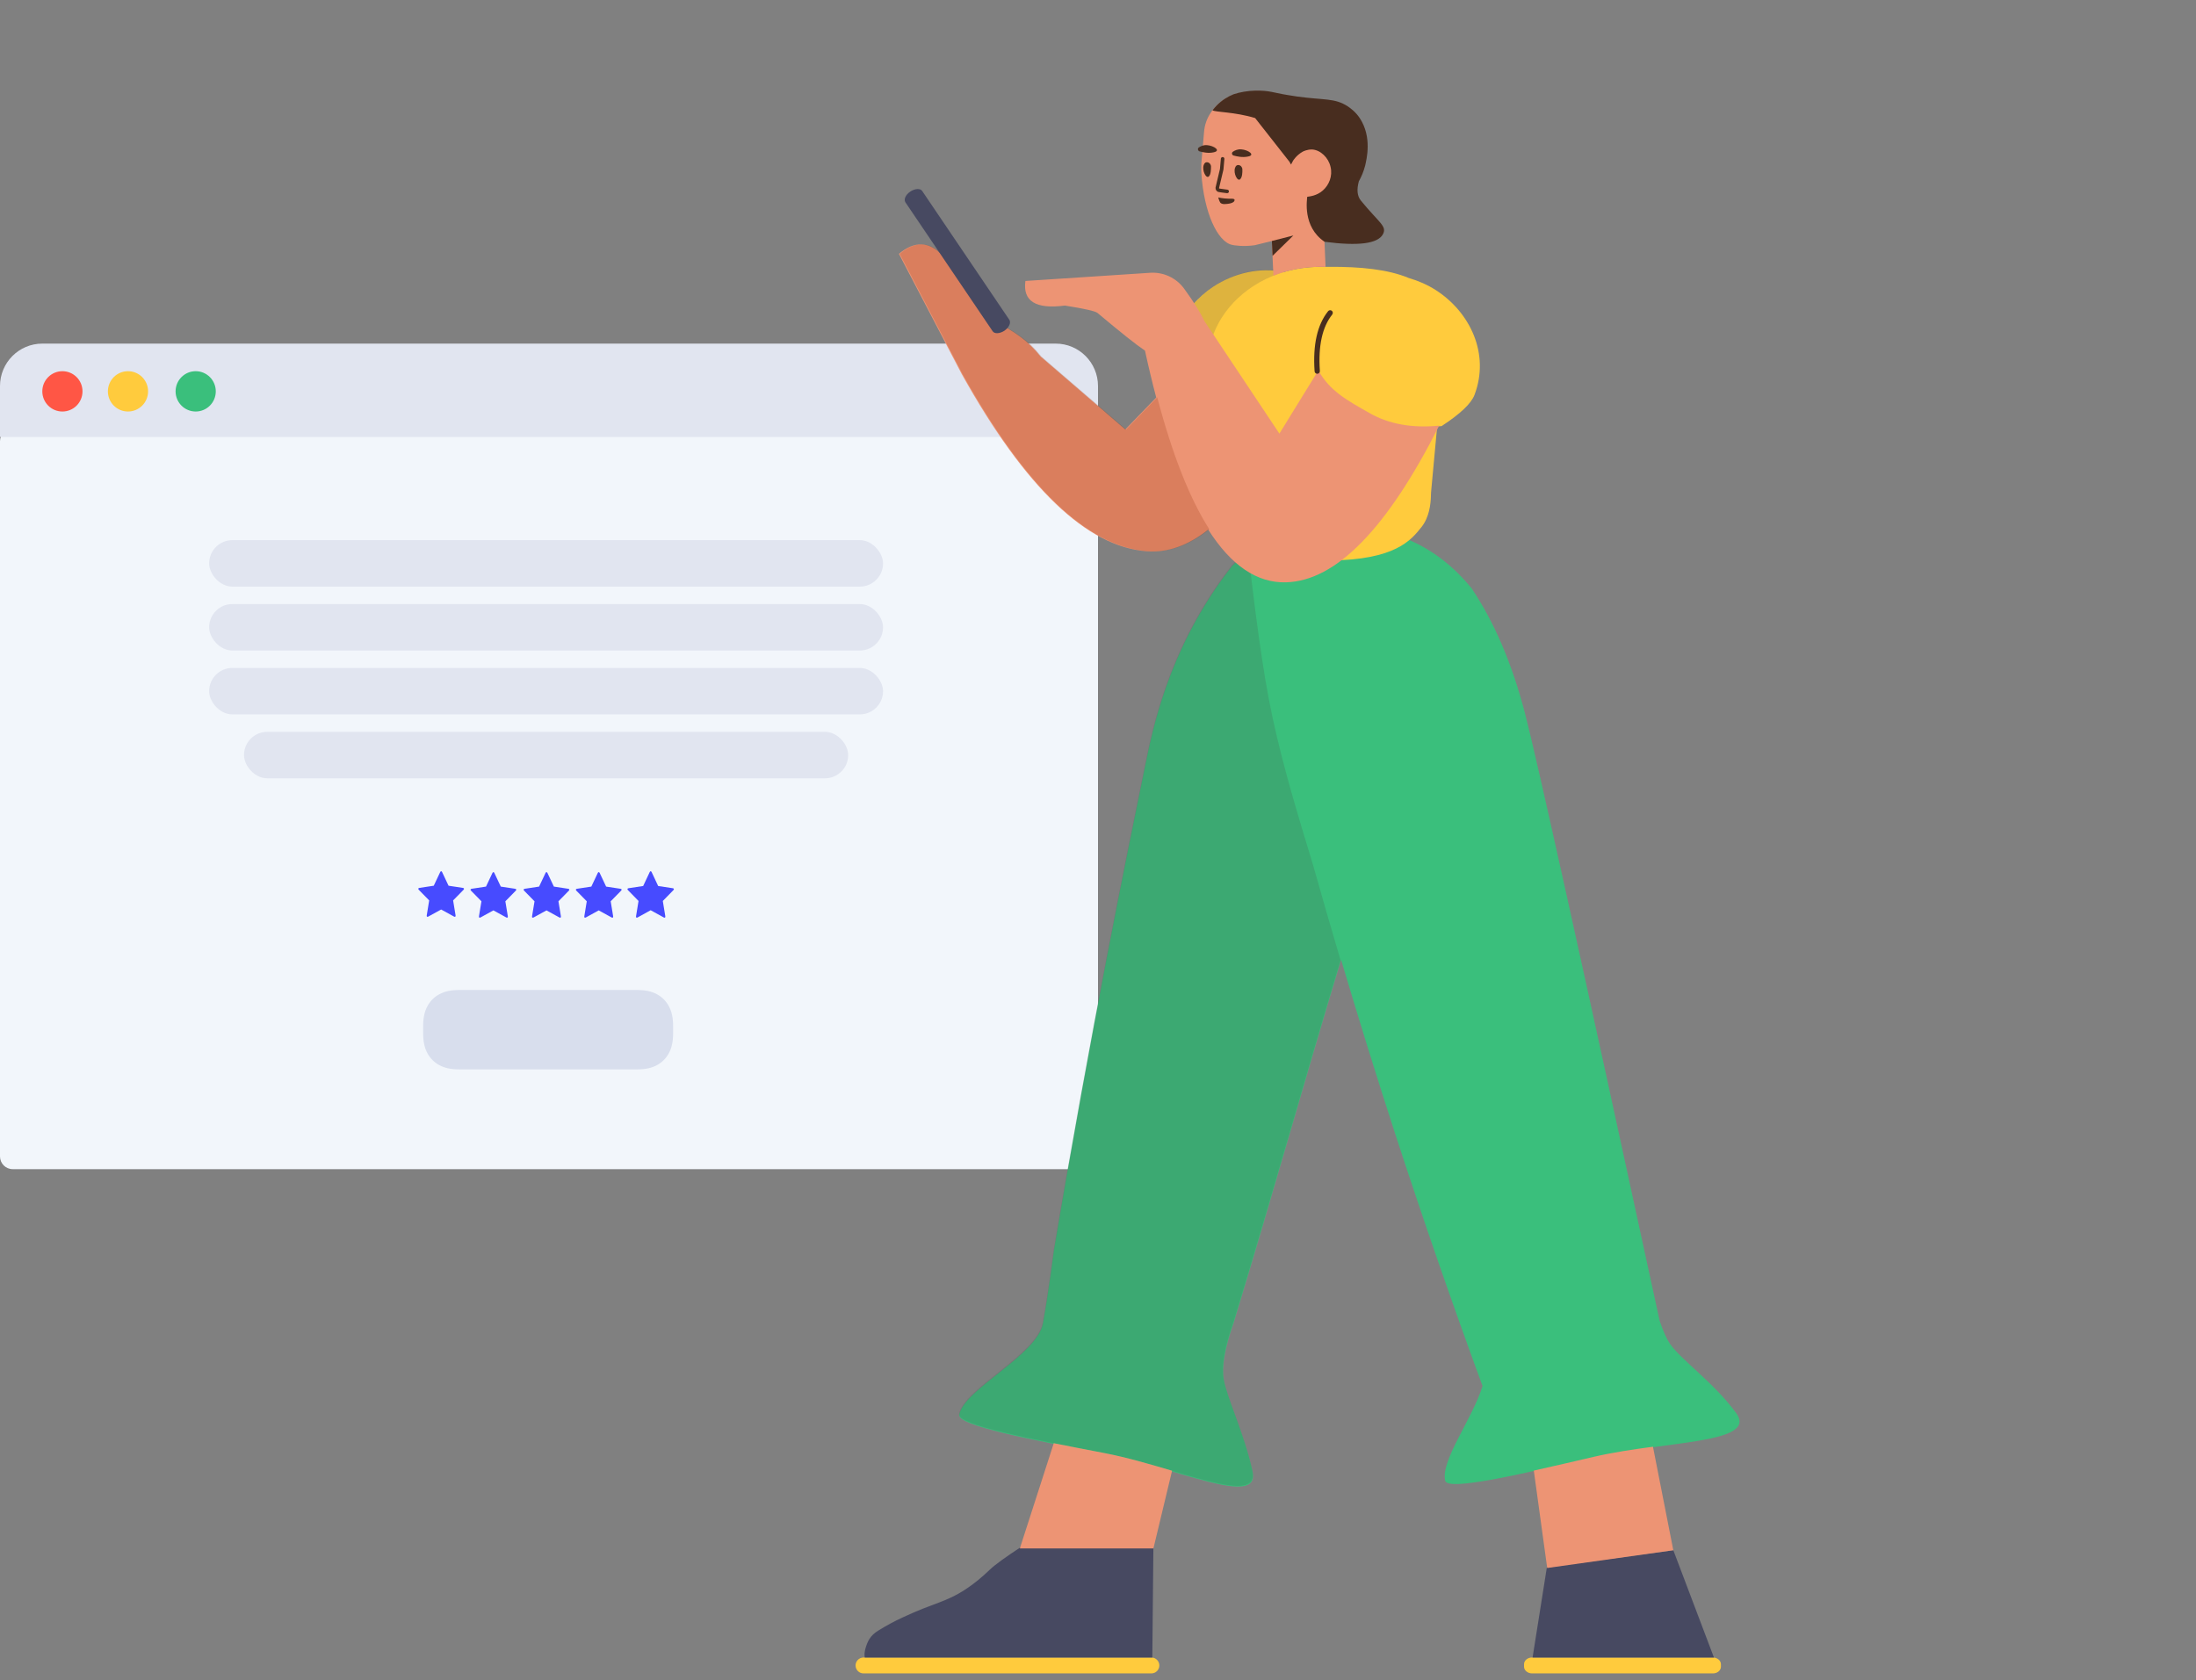 <svg width="213" height="163" viewBox="0 0 213 163" fill="none" xmlns="http://www.w3.org/2000/svg">
<rect x="0" y="0" width="213" height="163" fill="#808080" stroke="none"/>
<g clip-path="url(#clip0_12604_6418)">
<path d="M1.231 41.571H105.269C105.949 41.571 106.5 42.124 106.5 42.806V112.192C106.5 112.874 105.949 113.427 105.269 113.427H1.231C0.551 113.427 0 112.874 0 112.192V42.806C0 42.124 0.551 41.571 1.231 41.571Z" fill="#F2F6FB"/>
<path d="M45.989 59.192H66.507C67.537 59.192 68.372 60.03 68.372 61.064V61.174C68.372 62.208 67.537 63.046 66.507 63.046H45.989C44.959 63.046 44.123 62.208 44.123 61.174V61.064C44.123 60.03 44.959 59.192 45.989 59.192ZM33.985 52.689H78.511C79.541 52.689 80.377 53.527 80.377 54.561V54.912C80.377 55.946 79.541 56.783 78.511 56.783H33.985C32.954 56.783 32.119 55.946 32.119 54.912V54.561C32.119 53.527 32.954 52.689 33.985 52.689Z" fill="#E1E5F0"/>
<rect x="20.285" y="58.603" width="65.365" height="4.508" rx="2.254" fill="#E1E5F0"/>
<rect x="20.285" y="64.801" width="65.365" height="4.508" rx="2.254" fill="#E1E5F0"/>
<rect x="23.666" y="71" width="58.603" height="4.508" rx="2.254" fill="#E1E5F0"/>
<rect x="20.285" y="52.404" width="65.365" height="4.508" rx="2.254" fill="#E1E5F0"/>
<path d="M42.79 88.237L41.541 88.923C41.438 88.98 41.371 88.929 41.391 88.81L41.629 87.355L40.618 86.325C40.536 86.24 40.562 86.158 40.677 86.141L42.072 85.929L42.697 84.605C42.748 84.497 42.831 84.496 42.882 84.605L43.507 85.929L44.902 86.141C45.017 86.158 45.043 86.241 44.961 86.325L43.95 87.355L44.188 88.81C44.208 88.929 44.14 88.979 44.038 88.923L42.79 88.237ZM47.857 88.322L46.608 89.008C46.506 89.065 46.438 89.014 46.458 88.895L46.697 87.44L45.686 86.409C45.603 86.325 45.63 86.243 45.744 86.226L47.14 86.014L47.765 84.69C47.816 84.582 47.898 84.581 47.949 84.69L48.574 86.014L49.969 86.226C50.084 86.243 50.11 86.326 50.028 86.409L49.017 87.44L49.256 88.895C49.275 89.014 49.208 89.064 49.106 89.008L47.857 88.322ZM53.006 88.322L51.757 89.008C51.655 89.065 51.588 89.014 51.607 88.895L51.846 87.44L50.835 86.409C50.752 86.325 50.779 86.243 50.894 86.226L52.289 86.014L52.914 84.69C52.965 84.582 53.047 84.581 53.098 84.69L53.723 86.014L55.119 86.226C55.233 86.243 55.259 86.326 55.177 86.409L54.166 87.44L54.405 88.895C54.424 89.014 54.357 89.064 54.255 89.008L53.006 88.322ZM58.073 88.322L56.825 89.008C56.722 89.065 56.655 89.014 56.675 88.895L56.913 87.44L55.902 86.409C55.82 86.325 55.846 86.243 55.961 86.226L57.356 86.014L57.981 84.69C58.032 84.582 58.115 84.581 58.166 84.69L58.791 86.014L60.186 86.226C60.301 86.243 60.327 86.326 60.245 86.409L59.234 87.44L59.472 88.895C59.492 89.014 59.424 89.064 59.322 89.008L58.073 88.322Z" fill="#474BFF"/>
<path d="M63.111 88.307L61.841 89.008C61.739 89.065 61.672 89.013 61.692 88.892L61.934 87.409L60.907 86.358C60.823 86.273 60.848 86.19 60.962 86.172L62.384 85.956L63.018 84.606C63.07 84.496 63.153 84.496 63.205 84.606L63.839 85.956L65.261 86.172C65.374 86.19 65.399 86.273 65.316 86.358L64.289 87.409L64.531 88.892C64.551 89.013 64.485 89.065 64.382 89.008L63.111 88.307Z" fill="#474BFF"/>
<path d="M44.603 96.043H61.728C62.639 96.043 63.214 96.186 63.715 96.455C64.217 96.724 64.61 97.119 64.879 97.623C65.147 98.126 65.29 98.702 65.29 99.616V100.176C65.29 101.091 65.147 101.667 64.879 102.17C64.61 102.673 64.217 103.068 63.715 103.338C63.214 103.607 62.639 103.75 61.728 103.75H44.603C43.692 103.75 43.117 103.607 42.616 103.338C42.114 103.068 41.72 102.673 41.452 102.17C41.184 101.667 41.041 101.091 41.041 100.176V99.616C41.041 98.702 41.184 98.126 41.452 97.623C41.72 97.119 42.114 96.724 42.616 96.455C43.117 96.186 43.692 96.043 44.603 96.043Z" fill="#D8DEED"/>
<path d="M0 37.454C0 35.179 1.837 33.335 4.106 33.335H102.395C104.662 33.335 106.5 35.18 106.5 37.454V42.395H0V37.454Z" fill="#E1E5F0"/>
<path d="M6.053 39.924C7.13 39.924 8.002 39.048 8.002 37.968C8.002 36.888 7.13 36.012 6.053 36.012C4.976 36.012 4.104 36.888 4.104 37.968C4.104 39.048 4.976 39.924 6.053 39.924Z" fill="#FF5645"/>
<path d="M12.414 39.924C13.491 39.924 14.364 39.048 14.364 37.968C14.364 36.888 13.491 36.012 12.414 36.012C11.338 36.012 10.465 36.888 10.465 37.968C10.465 39.048 11.338 39.924 12.414 39.924Z" fill="#FFCB3D"/>
<path d="M18.981 39.924C20.057 39.924 20.93 39.048 20.93 37.968C20.93 36.888 20.057 36.012 18.981 36.012C17.904 36.012 17.031 36.888 17.031 37.968C17.031 39.048 17.904 39.924 18.981 39.924Z" fill="#3ABF7C"/>
</g>
<g clip-path="url(#clip1_12604_6418)">
<path d="M111.678 160.805C112.104 160.805 112.449 161.15 112.449 161.576C112.449 162.002 112.104 162.348 111.678 162.348H83.757C83.331 162.348 82.986 162.002 82.986 161.576C82.986 161.15 83.331 160.805 83.757 160.805H111.678ZM166.151 162.348H148.593C148.182 162.348 147.822 162.051 147.822 161.695V161.457C147.822 161.101 148.164 160.805 148.593 160.805H166.151C166.562 160.805 166.921 161.101 166.921 161.457V161.695C166.921 162.051 166.579 162.348 166.151 162.348Z" fill="#FFCB3D"/>
<path d="M111.769 160.81C111.74 160.807 111.709 160.805 111.679 160.805H83.879C83.861 160.711 83.851 160.593 83.854 160.439C83.873 160.32 83.876 160.183 83.912 160.046C84.132 159.227 84.399 158.683 85.178 158.199C85.957 157.716 86.753 157.284 87.582 156.904C90.639 155.466 91.684 155.484 93.695 154.164C94.526 153.613 95.291 152.975 96.006 152.284C96.482 151.824 97.512 151.076 99.094 150.041L111.874 150.041L111.769 160.81ZM166.245 160.81C166.214 160.806 166.183 160.805 166.151 160.805H148.652L150.037 152.059L162.302 150.396L166.245 160.81Z" fill="#474961"/>
<path d="M130.076 93.105C126.18 106.006 123.747 114.902 119.643 128.371C118.794 130.78 118.48 132.608 118.703 133.854C119.037 135.722 120.684 139.071 121.486 142.724C122.289 146.377 114.059 142.369 107.06 141.024C100.061 139.679 92.851 138.306 93.039 137.257C93.492 134.763 100.602 131.501 101.164 128.371C101.726 125.24 102.152 121.831 102.23 121.27C105.831 99.861 109.211 83.41 111.042 74.462C111.815 70.625 113.299 63.381 118.703 55.965C119.055 55.496 119.34 55.131 119.507 54.905C120.004 54.379 120.56 53.983 121.128 53.684C121.116 53.579 121.103 53.474 121.091 53.368C122.461 52.35 123.39 51.614 128.933 51.191C129.07 51.189 129.224 51.169 129.361 51.166C134.736 50.884 139.298 52.847 142.74 57.08C144.937 60.352 146.658 64.377 147.904 69.154C149.047 73.54 153.404 93.198 160.974 128.129C161.314 129.138 161.644 129.878 161.964 130.349C163.028 131.92 166.17 134.062 168.387 137.073C170.605 140.083 161.457 139.772 154.517 141.392C147.577 143.012 140.432 144.693 140.177 143.658C139.702 141.707 142.847 137.616 143.798 134.464C140.916 126.618 138.085 118.467 135.339 110.044C133.474 104.305 131.723 98.656 130.076 93.105Z" fill="#3ABF7C"/>
<path opacity="0.177" d="M130.025 93.143C126.147 105.987 123.716 114.872 119.623 128.303C118.774 130.713 118.461 132.541 118.684 133.786C119.018 135.654 120.664 139.004 121.467 142.657C122.269 146.309 114.039 142.301 107.04 140.956C100.041 139.611 92.832 138.238 93.019 137.189C93.472 134.695 100.582 131.434 101.144 128.303C101.706 125.173 102.132 121.764 102.211 121.203C105.812 99.793 109.191 83.343 111.023 74.395C111.795 70.558 113.279 63.313 118.684 55.898C119.035 55.428 119.32 55.063 119.487 54.838C119.974 54.323 120.517 53.932 121.074 53.636C121.709 58.946 122.422 64.979 123.457 69.737C124.505 74.552 125.902 79.116 127.356 83.909C128.214 86.955 129.103 90.034 130.025 93.143Z" fill="#444444"/>
<path d="M136.648 26.973C137.591 27.246 138.484 27.645 139.259 28.141C142.58 30.269 144.535 34.323 143.017 38.315C142.701 39.147 141.639 40.154 139.832 41.336C139.685 41.353 139.54 41.367 139.396 41.38L138.827 47.522C138.81 47.711 138.793 47.882 138.793 48.071C138.776 48.928 138.622 50.197 137.885 51.122C136.857 52.425 135.333 54.311 128.961 54.38C122.109 54.448 120.464 52.562 119.402 51.225C118.666 50.317 118.477 49.219 118.46 48.328C118.46 48.139 118.443 47.968 118.426 47.779L117.821 41.332C114.608 40.794 114.118 38.663 113.587 37.015C112.507 33.656 114.814 29.706 117.679 27.817C119.72 26.472 122.222 25.907 124.551 26.389C125.621 26.073 126.778 25.895 128.001 25.887H128.978C131.935 25.87 134.634 26.13 136.648 26.973Z" fill="#FFCB3D"/>
<path opacity="0.177" d="M117.815 41.267C114.667 40.709 114.18 38.598 113.654 36.962C112.574 33.603 114.881 29.653 117.746 27.765C119.806 26.406 122.337 25.843 124.685 26.35C121.071 27.371 118.424 29.964 117.518 32.95C117.244 33.842 117.192 34.802 117.295 35.728L117.815 41.267Z" fill="#444444"/>
<path d="M123.361 23.381C123.316 23.392 123.27 23.403 123.224 23.415C121.721 23.791 121.808 23.762 121.704 23.79C120.593 23.952 119.676 23.802 119.508 23.756C118.103 23.469 116.772 20.643 116.526 16.794C116.496 16.482 116.518 16.174 116.522 15.865L116.787 12.808C116.835 12.124 117.069 11.47 117.452 10.912C117.491 10.846 117.529 10.797 117.566 10.749C117.698 10.586 117.829 10.423 117.959 10.295C118.458 9.78 119.033 9.425 119.616 9.191C120.987 8.737 122.494 8.791 123.323 8.969C123.441 8.994 123.814 9.072 124.339 9.177C124.826 9.332 125.299 9.434 125.794 9.486C126.066 9.522 126.254 9.776 126.235 10.049L125.758 14.415C125.747 14.52 127.037 13.533 128.373 13.886C128.804 14 129.398 14.605 130.155 15.703C129.885 16.53 129.744 16.955 129.731 16.978C129.171 18.004 128.76 18.649 128.498 18.913L128.394 21.663L128.571 25.887H128C126.371 25.898 124.859 26.209 123.513 26.748L123.361 23.381ZM160.329 140.357L162.302 150.4L150.07 152.121L148.771 142.671C150.613 142.265 152.602 141.799 154.574 141.339C156.421 140.908 158.425 140.613 160.329 140.357ZM102.209 140.015C103.789 140.332 105.459 140.652 107.117 140.971C109.29 141.388 111.581 142.063 113.684 142.685L111.875 150.227H98.917L102.209 140.015ZM117.19 51.376C115.229 52.933 113.24 53.635 111.223 53.482C105.409 53.042 99.426 47.306 93.274 36.276L93.275 36.275L93.275 36.275L87.189 24.626C88.708 23.356 90.111 23.405 91.397 24.774C92.583 26.331 93.265 27.261 93.445 27.562C96.136 32.075 98.303 31.276 100.936 34.592L109.146 41.667L112.147 38.567C111.77 37.136 111.406 35.62 111.057 34.017C110.146 33.402 108.742 32.282 106.454 30.363C106.239 30.183 105.182 29.944 103.284 29.645C100.463 30.015 99.187 29.22 99.459 27.258L111.565 26.464C112.853 26.38 114.094 26.961 114.855 28.005C115.775 29.267 116.435 30.323 116.835 31.172L124.095 42.068L127.872 35.935C128.976 37.92 130.618 38.818 132.88 40.099C134.738 41.15 136.975 41.549 139.592 41.294C134.547 51.287 129.598 56.354 124.747 56.495C121.934 56.577 119.415 54.871 117.19 51.376Z" fill="#ED9474"/>
<path opacity="0.2" d="M117.299 51.353C115.329 52.926 113.33 53.636 111.303 53.482C105.489 53.042 99.506 47.306 93.354 36.276L93.355 36.275L93.355 36.275L87.269 24.626C88.788 23.356 90.191 23.405 91.477 24.774C92.663 26.331 93.345 27.261 93.525 27.562C96.216 32.075 98.383 31.275 101.016 34.592L109.226 41.667L112.245 38.549C113.716 44.116 115.401 48.384 117.299 51.353Z" fill="#8C2A00"/>
<path d="M123.426 24.826L125.45 22.845L123.365 23.379L123.426 24.826Z" fill="#482D1F"/>
<path d="M131.802 17.585C131.578 18.4 131.642 19.025 131.996 19.457C133.766 21.628 134.571 21.945 134.128 22.739C133.622 23.646 131.738 23.885 128.475 23.456C126.301 21.984 126.789 19.33 126.792 19.099C126.791 19.097 126.79 19.095 126.789 19.093C127.016 19.057 127.722 19.003 128.308 18.478C128.893 17.969 129.281 17.085 129.052 16.175C128.856 15.302 128.085 14.544 127.263 14.503C126.801 14.488 126.409 14.684 126.355 14.715C125.73 15.066 125.418 15.595 125.418 15.595L125.223 15.965C125.168 15.866 125.117 15.774 125.068 15.69C123.965 14.273 122.861 12.872 121.741 11.453C119.761 10.851 117.899 10.892 117.604 10.7C117.735 10.537 117.867 10.374 117.996 10.246C118.496 9.731 119.07 9.376 119.653 9.142C121.024 8.688 122.531 8.742 123.36 8.92C123.479 8.946 123.851 9.023 124.376 9.129C124.529 9.157 124.681 9.184 124.868 9.215C125.31 9.28 125.649 9.338 125.853 9.37C128.439 9.722 129.467 9.502 130.716 10.311C130.945 10.465 131.469 10.828 131.889 11.459C133.1 13.296 132.555 15.441 132.407 16.084C132.259 16.659 132.043 17.157 131.802 17.585ZM116.348 14.683C116.182 14.628 116.139 14.415 116.272 14.311C116.442 14.194 116.718 14.055 117.06 14.08C117.761 14.131 118.476 14.634 117.699 14.78C117.202 14.892 116.664 14.774 116.348 14.683ZM119.646 15.088C119.48 15.033 119.437 14.821 119.588 14.718C119.757 14.601 120.033 14.462 120.393 14.489C121.094 14.541 121.807 15.06 121.031 15.189C120.518 15.299 119.98 15.181 119.646 15.088Z" fill="#482D1F"/>
<path d="M88.302 18.581C88.757 18.283 89.271 18.256 89.45 18.532L97.901 31.026C98.08 31.303 97.88 31.768 97.426 32.083C96.971 32.381 96.457 32.409 96.278 32.132L87.827 19.638C87.629 19.346 87.846 18.879 88.302 18.581Z" fill="#474961"/>
<path d="M117.462 16.15C117.46 16.443 117.453 16.926 117.258 17.109C116.999 17.388 116.568 16.541 116.754 16.011C116.834 15.779 116.962 15.726 117.098 15.742C117.302 15.767 117.453 15.941 117.462 16.15ZM120.501 16.42C120.516 16.715 120.492 17.196 120.297 17.379C120.038 17.658 119.607 16.811 119.793 16.281C119.873 16.049 120.001 15.995 120.137 16.012C120.341 16.037 120.492 16.211 120.501 16.42Z" fill="#482D1F"/>
<path d="M119.23 19.752C119.354 19.733 119.655 19.666 119.729 19.485C119.733 19.451 119.757 19.403 119.744 19.366C119.688 19.256 119.461 19.28 119.151 19.276C118.6 19.261 118.165 19.155 118.165 19.155C118.165 19.155 118.259 19.512 118.333 19.608C118.47 19.901 119.037 19.78 119.23 19.752Z" fill="#482D1F"/>
<path d="M117.906 18.172L117.902 18.19C117.879 18.376 117.985 18.564 118.166 18.618C118.2 18.625 118.219 18.629 118.238 18.632C118.416 18.666 118.545 18.684 119.008 18.741C119.102 18.752 119.188 18.686 119.199 18.591C119.211 18.497 119.144 18.412 119.05 18.4C118.595 18.345 118.47 18.327 118.301 18.296C118.284 18.292 118.266 18.289 118.249 18.285C118.253 18.286 118.241 18.264 118.242 18.239L118.666 16.455L118.67 16.431L118.759 15.423C118.768 15.328 118.698 15.245 118.604 15.237C118.51 15.228 118.426 15.298 118.418 15.392L118.33 16.388L117.906 18.172Z" fill="#482D1F"/>
<path d="M128.02 35.989C127.851 33.544 128.255 31.721 129.22 30.512C129.308 30.401 129.29 30.239 129.179 30.15C129.068 30.062 128.907 30.08 128.818 30.191C127.762 31.515 127.33 33.462 127.508 36.024C127.517 36.166 127.64 36.273 127.782 36.263C127.923 36.253 128.03 36.13 128.02 35.989Z" fill="#482D1F"/>
</g>
<defs>
<clipPath id="clip0_12604_6418">
<rect width="106.5" height="80.092" fill="white" transform="translate(0 33.335)"/>
</clipPath>
<clipPath id="clip1_12604_6418">
<rect width="174.037" height="162.348" fill="white" transform="translate(38.963)"/>
</clipPath>
</defs>
</svg>
